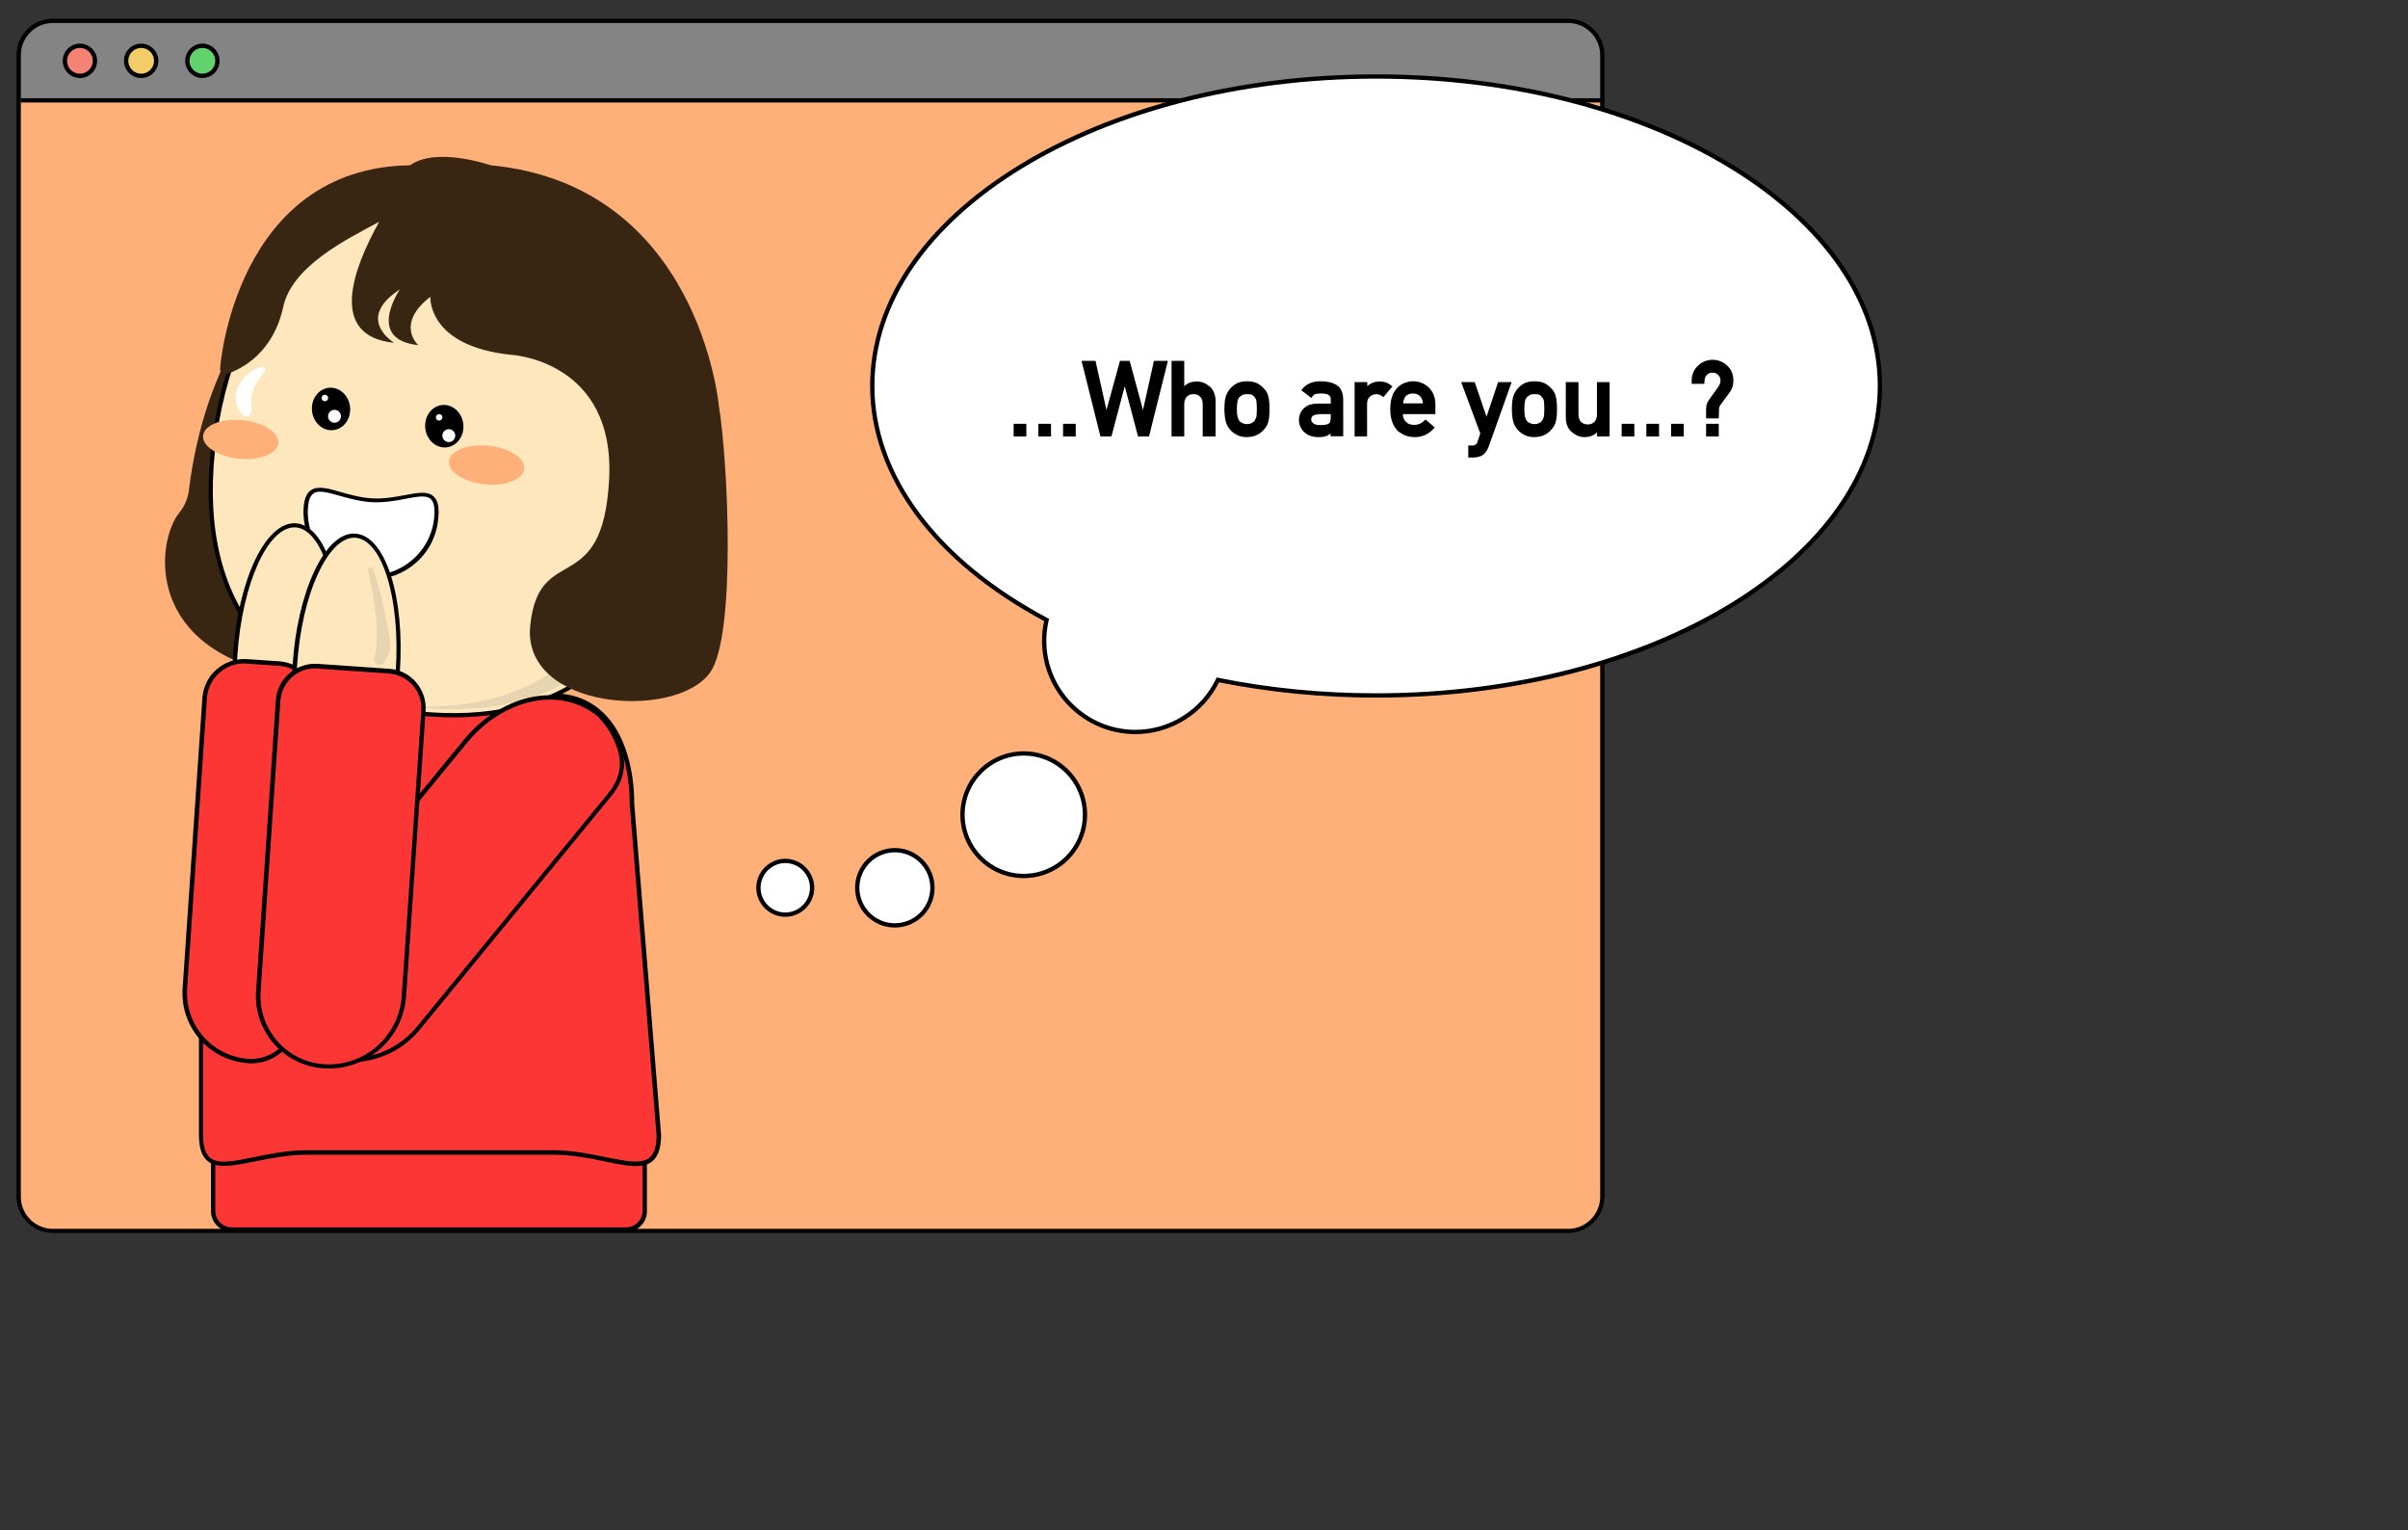 <?xml version="1.0" encoding="utf-8"?>
<!-- Generator: Adobe Illustrator 22.0.1, SVG Export Plug-In . SVG Version: 6.00 Build 0)  -->
<svg version="1.1" id="Layer_1" xmlns="http://www.w3.org/2000/svg" xmlns:xlink="http://www.w3.org/1999/xlink" x="0px" y="0px"
	 viewBox="0 0 1120.8 712" style="enable-background:new 0 0 1120.8 712;" xml:space="preserve">
<rect x="0" y="0" width="1120.8" height="712" fill="#333333" stroke="none"/>
<style type="text/css">
	.st0{fill:#FFAF78;}
	.st1{fill:#848484;}
	.st2{fill:#FC3535;}
	.st3{fill:#382612;}
	.st4{fill:#FFE7BD;}
	.st5{opacity:0.4;}
	.st6{fill:#C4B7A1;}
	.st7{fill:#FFFFFF;}
	.st8{fill:#F38475;}
	.st9{fill:#F2CC67;}
	.st10{fill:#60D36D;}
</style>
<g id="XMLID_9_">
	<g>
		<g>
			<g>
				<path class="st0" d="M745.7,46.7v510.1c0,8.8-7.1,15.9-15.9,15.9H24.6c-8.8,0-15.9-7.1-15.9-15.9V46.7h1H745.7z"/>
			</g>
		</g>
		<g>
			<g>
				<path class="st1" d="M745.7,25.6v21.1H9.7h-1V25.6c0-8.8,7.1-15.9,15.9-15.9h705.3C738.6,9.7,745.7,16.8,745.7,25.6z"/>
			</g>
		</g>
	</g>
	<g>
		<g>
			<g>
				<path d="M729.8,573.7H24.6c-9.3,0-16.9-7.6-16.9-16.9V25.6c0-9.3,7.6-16.9,16.9-16.9h705.3c9.3,0,16.9,7.6,16.9,16.9v531.3
					C746.7,566.2,739.1,573.7,729.8,573.7z M24.6,10.7c-8.2,0-14.9,6.7-14.9,14.9v531.3c0,8.2,6.7,14.9,14.9,14.9h705.3
					c8.2,0,14.9-6.7,14.9-14.9V25.6c0-8.2-6.7-14.9-14.9-14.9C729.9,10.7,24.6,10.7,24.6,10.7z"/>
			</g>
		</g>
		<g>
			<g>
				<rect x="9.7" y="45.7" width="736" height="2"/>
			</g>
		</g>
	</g>
</g>
<g>
	<g>
		<g>
			<path class="st2" d="M291.5,572.2H107.9c-4.8,0-8.7-3.9-8.7-8.7V539c0-4.8,3.9-8.7,8.7-8.7h183.5c4.8,0,8.7,3.9,8.7,8.7v24.5
				C300.2,568.3,296.3,572.2,291.5,572.2z"/>
		</g>
	</g>
	<g>
		<g>
			<path d="M291.5,573.2H107.9c-5.4,0-9.7-4.4-9.7-9.7V539c0-5.4,4.4-9.7,9.7-9.7h183.5c5.4,0,9.7,4.4,9.7,9.7v24.5
				C301.2,568.9,296.8,573.2,291.5,573.2z M107.9,531.2c-4.3,0-7.7,3.5-7.7,7.7v24.5c0,4.3,3.5,7.7,7.7,7.7h183.5
				c4.3,0,7.7-3.5,7.7-7.7V539c0-4.3-3.5-7.7-7.7-7.7L107.9,531.2L107.9,531.2z"/>
		</g>
	</g>
</g>
<g>
	<g>
		<g>
			<path class="st2" d="M257.2,536.2H142.9c-27.2,0-49.4,16.2-49.4-8.1V367.7c0-24.2,22.2-44.1,49.4-44.1h114.3
				c27.2,0,36.9,26.2,36.9,50.4l12.5,154.1C306.7,552.4,284.4,536.2,257.2,536.2z"/>
		</g>
	</g>
	<g>
		<g>
			<path d="M104.4,542.5c-3.2,0-5.8-0.6-7.8-2.3c-2.7-2.2-4-6.2-4-12.1V367.7c0-24.8,22.6-45.1,50.4-45.1h114.3
				c12.7,0,22.9,5.7,29.5,16.6c5.4,8.9,8.4,21.3,8.4,34.8l12.5,154.1c0,6-1.3,9.9-4,12.2c-4.6,3.8-12.4,2.2-22.3,0.1
				c-7.2-1.5-15.4-3.1-24.1-3.1H142.9c-8.7,0-16.9,1.7-24.1,3.1C113.3,541.5,108.4,542.5,104.4,542.5z M142.9,535.2h114.3
				c8.9,0,17.2,1.7,24.5,3.2c9.4,1.9,16.8,3.4,20.6,0.3c2.2-1.8,3.3-5.3,3.3-10.5l-12.5-154.1c0-24-9.4-49.5-35.9-49.5H142.9
				c-26.7,0-48.4,19.3-48.4,43.1v160.5c0,5.3,1.1,8.7,3.3,10.5c3.9,3.2,11.3,1.6,20.6-0.3C125.8,536.9,134,535.2,142.9,535.2z"/>
		</g>
	</g>
</g>
<g>
	<g>
		<g>
			<path class="st3" d="M203.7,85.5c0,0-100.8,20.4-115.8,142.8c-0.5,3.8-2,7.3-4.4,10.2c-11.1,13.8-16.3,64.8,50.4,75.8
				c2.3,0.4,22.3,2.2,24.6,1.8c4-0.8,9-3.1,9.3-9.9C167.8,306.2,136.3,85.2,203.7,85.5z"/>
		</g>
	</g>
</g>
<g>
	<g>
		<g>
			<path class="st4" d="M314.2,232.3c-8.2,79.4-59.6,105.8-119,99.7S90.8,289.5,98.9,210.1s63-138.8,122.4-132.7
				S322.4,152.9,314.2,232.3z"/>
		</g>
	</g>
	<g>
		<g>
			<path d="M211.2,333.8c-5.2,0-10.6-0.3-16-0.8c-31.7-3.3-57.3-14.9-74.1-33.8c-19.2-21.4-26.9-51.5-23-89.2
				c8.2-79.8,63.6-139.8,123.5-133.6c29.1,3,54.8,20.9,72.5,50.4c17.7,29.4,25.2,66.9,21.2,105.5c-3.9,37.7-17.6,65.5-40.7,82.6
				C257.8,327.4,236.1,333.8,211.2,333.8z M213,78c-55.6,0-105.3,57.2-113,132.3c-3.8,37.1,3.8,66.6,22.5,87.6
				c16.5,18.5,41.7,29.9,72.8,33.1c31.2,3.2,58.2-2.9,78.1-17.6c22.6-16.8,36.1-44.1,39.9-81.2c3.9-38.2-3.5-75.2-20.9-104.3
				c-17.4-29-42.6-46.5-71-49.5C218.5,78.1,215.7,78,213,78z"/>
		</g>
	</g>
</g>
<g class="st5">
	<g>
		<g>
			<path class="st6" d="M219.8,79c-2.1-0.2-4.1-0.3-6.2-0.4c55.8,10,94.2,76.1,86.4,151.5s-55.6,102.1-112,98.4
				c2,0.3,4.1,0.5,6.1,0.7c59.1,6.1,110.2-19.8,118.3-97.9C320.4,153.3,278.9,85.1,219.8,79z"/>
		</g>
	</g>
</g>
<g>
	<path class="st7" d="M203.3,239.6c-0.8,16.8-15.1,29.8-31.9,29s-29.8-15.1-29-31.9s14.4-4.8,31.2-4S204,222.8,203.3,239.6z"/>
	<path d="M172.8,269.7c-0.5,0-1,0-1.5,0c-17.4-0.8-30.8-15.6-30-32.9c0.2-4.4,1.3-7.2,3.3-8.6c3.2-2.3,8-1,14.1,0.8
		c4.4,1.2,9.5,2.7,14.8,2.9c5.4,0.3,10.4-0.7,14.9-1.5c5.9-1.1,10.5-2,13.3,0.5c1.9,1.6,2.7,4.5,2.4,9c-0.4,8.4-4,16.2-10.3,21.8
		C188.1,266.8,180.7,269.7,172.8,269.7z M149,228.8c-1.3,0-2.4,0.2-3.2,0.9c-1.5,1.1-2.3,3.4-2.5,7.1c-0.8,16.2,11.8,30.1,28.1,30.8
		c7.9,0.4,15.4-2.4,21.2-7.7c5.8-5.3,9.2-12.6,9.6-20.4c0.2-3.8-0.4-6.2-1.8-7.4c-2.1-1.8-6.3-1-11.6,0c-4.6,0.9-9.7,1.8-15.4,1.6
		c-5.6-0.3-10.7-1.7-15.3-3C154.6,229.7,151.4,228.8,149,228.8z"/>
</g>
<g>
	<g>
		<g>
			<path class="st3" d="M190.9,76.9L190.9,76.9c12.3-8.8,37.3,0,37.5,0l0,0c97.1,9.3,106.2,112,106.2,112
				c4.1,24.2,8.3,107.1-4.2,124.2c-16.2,22.2-87.7,17.2-83.6-22.1s33.6-11.8,36.7-67.6s-45.6-58.3-45.6-58.3
				c-38.4-4-37.6-26.1-37.6-27l0,0c-16,12.4-6.3,21.9-5.6,22.5l0,0c-24-2.5-9.5-24.5-8.6-25.9l0,0c-20.2,13.1-4.2,23.8-2.8,24.7v0.1
				c-30.4-3.2-19.3-33.9-6.8-56.3c-15.6,8.4-40.6,20.7-44.7,39.7c-4.7,21.4-19.2,28.7-26.1,31.1c-1.8,0.6-3.5-0.9-3.2-2.7
				C102.3,171.3,109.4,78.1,190.9,76.9z"/>
		</g>
	</g>
</g>
<g>
	<g>
		<g>
			<path class="st7" d="M117.6,182.3c-2.1,6.8,1.2,8.6-2,11.1c-2.1,1.7-7.4-5.1-5.3-11.9c2.1-6.8,9.9-11.4,12.5-10.6
				C125.4,171.6,119.6,175.5,117.6,182.3z"/>
		</g>
	</g>
</g>
<g>
	<g>
		<g>
			<path class="st4" d="M157.4,307.7c-2.3,34.1-12.9,31.4-26.1,30.5s-24.1,0.3-21.8-33.8s14.9-61,28.2-60.1
				C150.9,245.3,159.8,273.6,157.4,307.7z"/>
		</g>
	</g>
	<g>
		<g>
			<path d="M139,339.7c-1.9,0-3.8-0.1-5.8-0.3c-0.7,0-1.3-0.1-2-0.1s-1.3-0.1-2-0.1c-6.2-0.4-12-0.7-15.9-5.2
				c-4.3-4.9-5.8-14.3-4.8-29.5c2.4-35.2,15.3-61.9,29.2-61c14,1,23.1,29.2,20.7,64.4c-1,15.2-3.8,24.3-8.7,28.6
				C146.6,339,143,339.7,139,339.7z M137,245.4c-12.4,0-24.2,26.2-26.5,59.2c-1,14.7,0.4,23.6,4.3,28.1c3.4,3.9,8.6,4.2,14.5,4.5
				c0.7,0,1.3,0.1,2,0.1s1.3,0.1,2,0.1c6,0.5,11.1,0.8,15-2.5c4.5-3.9,7.1-12.5,8.1-27.2c2.3-33.5-6.2-61.4-18.8-62.3
				C137.4,245.4,137.2,245.4,137,245.4z"/>
		</g>
	</g>
</g>
<g>
	<g>
		<g>
			<path class="st2" d="M114.9,307.8l14.9,1c10.6,0.7,18.6,10,17.9,20.5l-9.9,144.9c-0.8,11.5-10.8,20.3-22.3,19.5l0,0
				c-17.4-1.2-30.6-16.4-29.4-33.7l9.2-135.1C96,314.8,104.8,307.1,114.9,307.8z"/>
		</g>
	</g>
	<g>
		<g>
			<path d="M116.9,494.8c-0.5,0-1,0-1.5-0.1c-18-1.2-31.6-16.8-30.4-34.8l9.2-135.1c0.4-5.2,2.7-9.9,6.6-13.3s8.9-5.1,14.1-4.8
				l14.9,1c5.4,0.4,10.3,2.8,13.9,6.9c3.6,4.1,5.3,9.3,5,14.7l-9.9,144.9C138,485.9,128.4,494.8,116.9,494.8z M113.6,308.7
				c-4.2,0-8.2,1.5-11.4,4.3c-3.5,3.1-5.6,7.3-5.9,11.9L87.1,460c-1.1,16.9,11.6,31.5,28.5,32.7c11,0.7,20.5-7.6,21.3-18.6
				l9.9-144.9c0.3-4.8-1.3-9.5-4.5-13.2s-7.7-5.9-12.5-6.2l-14.9-1C114.4,308.7,114,308.7,113.6,308.7z"/>
		</g>
	</g>
</g>
<g>
	<g>
		<g>
			<path class="st4" d="M185.1,312.6c-2.3,34.1-12.9,31.4-26.1,30.5c-13.2-0.9-24.1,0.3-21.8-33.8s14.9-61,28.2-60.1
				C178.6,250.1,187.5,278.5,185.1,312.6z"/>
		</g>
	</g>
	<g>
		<g>
			<path d="M166.7,344.5c-1.9,0-3.8-0.1-5.8-0.3c-0.7,0-1.3-0.1-2-0.1s-1.3-0.1-2-0.1c-6.2-0.4-12-0.7-15.9-5.2
				c-4.3-4.9-5.8-14.3-4.8-29.5c1.1-16.6,4.7-32,10.1-43.5c5.5-11.7,12.3-18,19.1-17.5c14,1,23.1,29.2,20.7,64.4
				c-1,15.2-3.8,24.3-8.7,28.6C174.3,343.9,170.7,344.5,166.7,344.5z M164.8,250.2c-5.7,0-11.7,5.9-16.6,16.4
				c-5.3,11.2-8.8,26.4-9.9,42.8c-1,14.7,0.4,23.6,4.3,28.1c3.4,3.9,8.6,4.2,14.5,4.5c0.7,0,1.3,0.1,2,0.1s1.3,0.1,2,0.1
				c6,0.5,11.1,0.8,15-2.5c4.5-3.9,7.1-12.5,8.1-27.2c2.3-33.5-6.2-61.4-18.8-62.3C165.1,250.2,164.9,250.2,164.8,250.2z"/>
		</g>
	</g>
</g>
<g>
	<g>
		<g>
			<g>
				<path class="st2" d="M136.9,484.1l-10.4-8.5c-5.6-4.6-6.5-13-1.8-18.6l92.1-112.2c15.8-19.3,43-27.7,62.3-11.9l3.9,4.6
					c8.6,13.2,8.5,23.1,0.7,32.6l-88.9,108.4C180.4,495.9,154.4,498.4,136.9,484.1z"/>
			</g>
		</g>
		<g>
			<g>
				<path d="M162.9,494.4c-9.7,0-19-3.3-26.6-9.5l-10.4-8.5c-2.9-2.4-4.7-5.8-5.1-9.6c-0.4-3.8,0.7-7.5,3.1-10.4L216,344.1
					c8-9.8,19.1-16.9,30.4-19.5c12.3-2.8,24.1-0.2,33.3,7.4l0.1,0.1l4,4.7c8.7,13.3,8.9,23.8,0.6,33.8L195.5,479
					c-7.1,8.7-17.2,14-28.4,15.1C165.7,494.3,164.3,494.4,162.9,494.4z M137.5,483.3c8.2,6.8,18.7,9.9,29.4,8.9
					c10.7-1.1,20.3-6.2,27.1-14.4l88.9-108.4c7.7-9.4,7.5-18.8-0.7-31.4l-3.8-4.5c-8.7-7.1-19.9-9.6-31.5-6.9
					c-10.9,2.5-21.5,9.3-29.3,18.8l-92.1,112.2c-2.1,2.5-3,5.7-2.7,9s1.9,6.2,4.4,8.3L137.5,483.3z"/>
			</g>
		</g>
	</g>
	<g>
		<g>
			<g>
				<path class="st2" d="M147.8,310l33.3,2.3c9.4,0.6,16.6,8.9,16,18.3L188,463.5c-1.3,19.3-18.1,33.9-37.4,32.6l0,0
					c-17.9-1.2-31.6-16.9-30.4-34.8l9.2-135.3C130.1,316.6,138.4,309.4,147.8,310z"/>
			</g>
		</g>
		<g>
			<g>
				<path d="M153,497.2c-0.8,0-1.6,0-2.5-0.1c-18.5-1.3-32.6-17.4-31.3-35.9l9.2-135.3c0.3-4.8,2.5-9.3,6.2-12.5s8.4-4.8,13.2-4.5
					l33.3,2.3c4.8,0.3,9.3,2.5,12.5,6.2s4.8,8.4,4.5,13.2l-9.1,133C187.7,482.6,171.8,497.2,153,497.2z M146.6,311
					c-3.9,0-7.6,1.4-10.6,4c-3.3,2.9-5.2,6.8-5.5,11.1l-9.2,135.3c-1.2,17.4,12,32.6,29.4,33.8c18.8,1.3,35-12.9,36.3-31.7
					l9.1-132.9c0.3-4.3-1.1-8.5-4-11.7c-2.9-3.3-6.8-5.2-11.1-5.5l-33.3-2.3C147.4,311,147,311,146.6,311z"/>
			</g>
		</g>
	</g>
</g>
<g>
	<g>
		<g>
			
				<ellipse transform="matrix(0.102 -0.995 0.995 0.102 -102.954 295.056)" class="st0" cx="112" cy="204.6" rx="9" ry="17.6"/>
		</g>
	</g>
</g>
<g>
	<g>
		<g>
			
				<ellipse transform="matrix(0.102 -0.995 0.995 0.102 -12.016 419.673)" class="st0" cx="226.5" cy="216.5" rx="9" ry="17.6"/>
		</g>
	</g>
</g>
<g>
	<g>
		<g>
			<ellipse class="st8" cx="37.2" cy="28.3" rx="7" ry="7"/>
		</g>
	</g>
	<g>
		<g>
			<path d="M37.2,36.3c-4.4,0-8-3.6-8-8s3.6-8,8-8s8,3.6,8,8S41.6,36.3,37.2,36.3z M37.2,22.3c-3.3,0-6,2.7-6,6s2.7,6,6,6s6-2.7,6-6
				S40.5,22.3,37.2,22.3z"/>
		</g>
	</g>
</g>
<g>
	<g>
		<g>
			<ellipse class="st9" cx="65.7" cy="28.3" rx="7" ry="7"/>
		</g>
	</g>
	<g>
		<g>
			<path d="M65.7,36.3c-4.4,0-8-3.6-8-8s3.6-8,8-8s8,3.6,8,8S70.1,36.3,65.7,36.3z M65.7,22.3c-3.3,0-6,2.7-6,6s2.7,6,6,6
				c3.3,0,6-2.7,6-6S69,22.3,65.7,22.3z"/>
		</g>
	</g>
</g>
<g>
	<g>
		<g>
			<ellipse class="st10" cx="94.2" cy="28.3" rx="7" ry="7"/>
		</g>
	</g>
	<g>
		<g>
			<path d="M94.2,36.3c-4.4,0-8-3.6-8-8s3.6-8,8-8s8,3.6,8,8S98.6,36.3,94.2,36.3z M94.2,22.3c-3.3,0-6,2.7-6,6s2.7,6,6,6s6-2.7,6-6
				S97.5,22.3,94.2,22.3z"/>
		</g>
	</g>
</g>
<g class="st5">
	<g>
		<g>
			<path class="st6" d="M171.3,265.3c2.7,12,5.8,30.1,2.9,40.8c-0.7,2.6,2.6,4.4,4.4,2.3c2.3-2.7,3.8-6.6,2.7-12.2
				c-1.7-8.5-4.2-23.1-7.9-31.6C172.8,263.4,171,264,171.3,265.3z"/>
		</g>
	</g>
</g>
<g>
	<path class="st7" d="M117.5,182.5c-2.1,6.8,1.2,8.6-2,11.1c-2.1,1.7-7.4-5.1-5.3-11.9c2.1-6.8,9.9-11.4,12.5-10.6
		S119.6,175.7,117.5,182.5z"/>
</g>
<g>
	<g>
		<g>
			<ellipse transform="matrix(0.995 -0.102 0.102 0.995 -18.649 16.763)" cx="154.1" cy="190.2" rx="8.9" ry="9.9"/>
		</g>
	</g>
	<g>
		<circle class="st7" cx="151.2" cy="185.2" r="1.5"/>
	</g>
	<g>
		<circle class="st7" cx="155.7" cy="193.7" r="3"/>
	</g>
</g>
<g>
	<g>
		<g>
			<ellipse transform="matrix(0.995 -0.102 0.102 0.995 -19.189 22.196)" cx="206.8" cy="198.2" rx="8.9" ry="9.9"/>
		</g>
	</g>
	<g>
		<circle class="st7" cx="204.4" cy="194.2" r="1.5"/>
	</g>
	<g>
		<circle class="st7" cx="208.9" cy="202.7" r="3"/>
	</g>
</g>
<g>
	<g>
		<g>
			<g>
				<path class="st7" d="M640.5,35.6C511,35.6,406,100.1,406,179.6c0,43.5,31.4,82.5,81.1,108.9c-0.7,3.1-1.1,6.3-1.1,9.6
					c0,23.5,19,42.5,42.5,42.5c16.9,0,31.6-9.9,38.4-24.2c23.2,4.7,47.9,7.2,73.6,7.2c129.5,0,234.5-64.5,234.5-144
					S770,35.6,640.5,35.6z"/>
			</g>
		</g>
		<g>
			<g>
				<path d="M528.5,341.6c-24,0-43.5-19.5-43.5-43.5c0-3,0.3-6.1,1-9.1c-51.5-27.6-81-67.4-81-109.4c0-38.8,24.6-75.3,69.2-102.7
					c44.4-27.3,103.5-42.3,166.3-42.3s121.9,15,166.3,42.3c44.6,27.4,69.2,63.9,69.2,102.7s-24.6,75.3-69.2,102.7
					c-44.4,27.3-103.5,42.3-166.3,42.3c-24.9,0-49.5-2.4-73.1-7.1C560.1,332.2,544.9,341.6,528.5,341.6z M640.5,36.6
					c-128.8,0-233.5,64.1-233.5,143c0,41.4,29.4,80.8,80.6,108l0.7,0.4l-0.2,0.7c-0.7,3.1-1.1,6.2-1.1,9.4
					c0,22.9,18.6,41.5,41.5,41.5c15.9,0,30.6-9.3,37.5-23.7l0.3-0.7l0.8,0.2c23.6,4.8,48.3,7.2,73.4,7.2
					c128.8,0,233.5-64.1,233.5-143S769.3,36.6,640.5,36.6z"/>
			</g>
		</g>
	</g>
	<g>
		<g>
			<g>
				<circle class="st7" cx="476.5" cy="379.1" r="28.5"/>
			</g>
		</g>
		<g>
			<g>
				<path d="M476.5,408.6c-16.3,0-29.5-13.2-29.5-29.5s13.2-29.5,29.5-29.5s29.5,13.2,29.5,29.5S492.8,408.6,476.5,408.6z
					 M476.5,351.6c-15.2,0-27.5,12.3-27.5,27.5s12.3,27.5,27.5,27.5s27.5-12.3,27.5-27.5S491.7,351.6,476.5,351.6z"/>
			</g>
		</g>
	</g>
	<g>
		<g>
			<g>
				<circle class="st7" cx="416.5" cy="413.1" r="17.5"/>
			</g>
		</g>
		<g>
			<g>
				<path d="M416.5,431.6c-10.2,0-18.5-8.3-18.5-18.5s8.3-18.5,18.5-18.5s18.5,8.3,18.5,18.5S426.7,431.6,416.5,431.6z M416.5,396.6
					c-9.1,0-16.5,7.4-16.5,16.5s7.4,16.5,16.5,16.5s16.5-7.4,16.5-16.5S425.6,396.6,416.5,396.6z"/>
			</g>
		</g>
	</g>
	<g>
		<g>
			<g>
				<circle class="st7" cx="365.5" cy="413.1" r="12.5"/>
			</g>
		</g>
		<g>
			<g>
				<path d="M365.5,426.6c-7.4,0-13.5-6.1-13.5-13.5s6.1-13.5,13.5-13.5s13.5,6.1,13.5,13.5S372.9,426.6,365.5,426.6z M365.5,401.6
					c-6.3,0-11.5,5.2-11.5,11.5s5.2,11.5,11.5,11.5s11.5-5.2,11.5-11.5S371.8,401.6,365.5,401.6z"/>
			</g>
		</g>
	</g>
	<g>
		<g>
			<g>
				<path d="M472.3,197.7h4.9v4.9h-4.9V197.7z"/>
			</g>
			<g>
				<path d="M477.7,203.1h-5.9v-5.9h5.9V203.1z M472.8,202.1h3.9v-3.9h-3.9V202.1z"/>
			</g>
		</g>
		<g>
			<g>
				<path d="M483.8,197.7h4.9v4.9h-4.9V197.7z"/>
			</g>
			<g>
				<path d="M489.2,203.1h-5.9v-5.9h5.9V203.1z M484.3,202.1h3.9v-3.9h-3.9V202.1z"/>
			</g>
		</g>
		<g>
			<g>
				<path d="M495.3,197.7h4.9v4.9h-4.9V197.7z"/>
			</g>
			<g>
				<path d="M500.7,203.1h-5.9v-5.9h5.9V203.1z M495.8,202.1h3.9v-3.9h-3.9V202.1z"/>
			</g>
		</g>
		<g>
			<g>
				<path d="M504.1,168.4h5.5l5.4,24.3h0.1l6.6-24.3h3.8l6.6,24.3h0.1l5.4-24.3h5.5l-8.5,34.2h-4.3l-6.5-24.6h-0.1l-6.5,24.6h-4.3
					L504.1,168.4z"/>
			</g>
			<g>
				<path d="M534.8,203.1h-5.1l-6.2-23.4l-6.2,23.4h-5.1l-8.8-35.2h6.5l5.1,22.9l6.3-22.9h4.5l6.2,22.9l5.1-22.9h6.5L534.8,203.1z
					 M530.4,202.1h3.6l8.3-33.2h-4.4l-5.4,24.3h-0.8l-0.2-0.4l-6.5-23.9h-3l-6.6,24.3h-0.8l-0.2-0.4l-5.3-23.9h-4.4l8.3,33.2h3.5
					l6.5-24.6h0.8l0.2,0.4L530.4,202.1z"/>
			</g>
		</g>
		<g>
			<g>
				<path d="M545.8,168.4h4.9v12.4h0.1c1.6-1.9,3.7-2.9,6.3-2.9c2,0,3.9,0.7,5.5,2.1c1.7,1.4,2.5,3.5,2.6,6.3v16.2h-4.9V188
					c0-1.7-0.5-3-1.4-3.9s-2-1.4-3.4-1.4s-2.6,0.5-3.5,1.4s-1.4,2.2-1.4,3.9v14.5h-4.9v-34.1H545.8z"/>
			</g>
			<g>
				<path d="M565.7,203.1h-5.9v-15c0-1.6-0.4-2.7-1.2-3.5s-1.8-1.2-3.1-1.2s-2.3,0.4-3.1,1.2s-1.2,2-1.2,3.5v15h-5.9v-35.2h5.9v11.8
					c1.6-1.5,3.6-2.2,5.9-2.2c2.1,0,4.1,0.8,5.9,2.3c1.8,1.5,2.7,3.8,2.8,6.7v16.6L565.7,203.1L565.7,203.1z M560.8,202.1h3.9v-15.7
					c-0.1-2.6-0.9-4.6-2.4-6c-1.6-1.3-3.3-2-5.2-2c-2.5,0-4.4,0.9-5.9,2.7l-0.1,0.2h-0.7l-0.1-0.5v-11.9h-3.9v33.2h3.9v-14
					c0-1.8,0.5-3.3,1.5-4.2c1-1,2.3-1.5,3.8-1.5s2.8,0.5,3.8,1.5s1.5,2.4,1.5,4.2L560.8,202.1L560.8,202.1z"/>
			</g>
		</g>
		<g>
			<g>
				<path d="M570.3,190.4c0-2.6,0.2-4.5,0.6-5.9c0.4-1.3,1.1-2.5,2-3.4c0.7-0.8,1.6-1.5,2.8-2.2c1.2-0.6,2.7-0.9,4.6-1
					c1.9,0,3.5,0.4,4.7,1s2.1,1.4,2.7,2.2c1,0.9,1.7,2.1,2.1,3.4c0.4,1.4,0.6,3.3,0.6,5.9s-0.2,4.5-0.6,5.9
					c-0.4,1.3-1.1,2.5-2.1,3.5c-0.3,0.4-0.7,0.7-1.1,1.1c-0.4,0.4-0.9,0.7-1.6,1c-1.2,0.7-2.7,1-4.7,1.1c-1.9,0-3.4-0.4-4.6-1.1
					c-1.2-0.6-2.1-1.3-2.8-2.1c-0.9-1-1.6-2.1-2-3.5C570.6,194.9,570.3,193,570.3,190.4z M585.5,190.5c0-1.7-0.1-3-0.2-3.8
					c-0.2-0.8-0.5-1.4-1-2c-0.4-0.5-0.9-1-1.6-1.3c-0.7-0.3-1.5-0.5-2.3-0.5s-1.6,0.2-2.3,0.5s-1.2,0.7-1.6,1.3
					c-0.4,0.6-0.7,1.2-0.9,2s-0.3,2-0.3,3.8c0,1.7,0.1,2.9,0.3,3.7s0.5,1.5,0.9,2.1c0.4,0.5,1,0.9,1.6,1.2c0.7,0.3,1.5,0.5,2.3,0.5
					c0.9,0,1.7-0.2,2.3-0.5c0.7-0.4,1.2-0.8,1.6-1.2c0.5-0.6,0.8-1.3,1-2.1C585.4,193.3,585.5,192.1,585.5,190.5z"/>
			</g>
			<g>
				<path d="M580.4,203.4c-2,0-3.6-0.4-4.8-1.1c-1.2-0.6-2.2-1.4-2.9-2.2c-0.9-1-1.7-2.3-2.1-3.7c-0.4-1.4-0.7-3.4-0.7-6
					s0.2-4.6,0.7-6.1c0.5-1.4,1.2-2.6,2.1-3.6c0.7-0.8,1.7-1.6,2.9-2.3c1.3-0.6,2.9-1,4.8-1c2,0,3.7,0.4,4.9,1
					c1.2,0.7,2.2,1.5,2.9,2.3c1,0.9,1.7,2.1,2.1,3.6c0.4,1.4,0.6,3.5,0.6,6.1s-0.2,4.6-0.6,6c-0.4,1.4-1.2,2.7-2.2,3.7
					c-0.3,0.4-0.7,0.7-1.2,1.1c-0.4,0.4-1,0.8-1.7,1.1C584,203,582.4,203.3,580.4,203.4z M580.4,178.5c-1.8,0-3.2,0.3-4.3,0.9
					c-1.1,0.6-2,1.3-2.7,2.1c-0.9,0.9-1.5,2-1.9,3.2c-0.4,1.3-0.6,3.3-0.6,5.8s0.2,4.4,0.6,5.7c0.4,1.3,1.1,2.4,1.9,3.3
					c0.6,0.7,1.5,1.4,2.7,2c1.1,0.6,2.6,1,4.4,1c1.8,0,3.3-0.4,4.4-1c0.6-0.3,1.1-0.6,1.5-0.9c0.5-0.4,0.8-0.7,1.1-1
					c0.9-0.9,1.6-2,2-3.3s0.6-3.2,0.6-5.7s-0.2-4.4-0.6-5.8c-0.4-1.2-1-2.3-1.9-3.2c-0.6-0.8-1.5-1.5-2.6-2.1
					C583.7,178.8,582.2,178.5,580.4,178.5z M580.4,198.5c-0.9,0-1.7-0.2-2.5-0.6c-0.7-0.4-1.3-0.8-1.8-1.4c-0.5-0.7-0.8-1.5-1-2.3
					s-0.3-2.1-0.3-3.8c0-1.8,0.1-3,0.3-3.9c0.2-0.8,0.5-1.6,1-2.2c0.5-0.6,1.1-1.1,1.8-1.4c1.6-0.7,3.6-0.7,5.1,0
					c0.8,0.3,1.4,0.8,1.8,1.5c0.5,0.6,0.9,1.3,1,2.2c0.2,0.8,0.2,2.1,0.2,3.9c0,1.7-0.1,2.9-0.2,3.8c-0.2,0.9-0.5,1.7-1.1,2.3
					c-0.4,0.5-1,1-1.8,1.4C582.2,198.3,581.3,198.5,580.4,198.5z M580.4,183.4c-0.8,0-1.5,0.1-2.1,0.4c-0.6,0.3-1.1,0.7-1.5,1.1
					c-0.4,0.5-0.7,1.1-0.8,1.8c-0.2,0.8-0.3,2-0.3,3.6s0.1,2.8,0.3,3.6c0.2,0.7,0.5,1.4,0.8,1.9c0.3,0.4,0.8,0.8,1.5,1.1
					c1.3,0.6,3,0.6,4.2,0c0.6-0.3,1.1-0.7,1.4-1.1c0.4-0.6,0.7-1.2,0.9-1.9c0.1-0.7,0.2-1.9,0.2-3.6c0-1.7-0.1-2.9-0.2-3.7
					c-0.1-0.7-0.4-1.3-0.9-1.8c-0.3-0.5-0.8-0.9-1.4-1.2C581.9,183.5,581.2,183.4,580.4,183.4z"/>
			</g>
		</g>
		<g>
			<g>
				<path d="M619.8,200.4L619.8,200.4c-0.5,0.8-1.2,1.4-2.2,1.8c-0.9,0.4-2.2,0.6-3.9,0.6c-2.7,0-4.8-0.8-6.3-2.2s-2.3-3.1-2.3-5.3
					c0-2,0.7-3.7,2-5.1c1.3-1.4,3.3-2.1,5.9-2.1h6.8v-2.6c0-2.1-1.6-3.2-5-3.1c-1.2,0-2.2,0.1-2.9,0.4c-0.7,0.3-1.3,0.8-1.7,1.5
					l-3.8-2.9c1.9-2.4,4.6-3.6,8.2-3.6c3.1,0,5.5,0.5,7.3,1.7s2.8,3.3,2.8,6.3v16.6h-4.9L619.8,200.4L619.8,200.4z M619.8,192.3H614
					c-2.8,0.1-4.2,1-4.2,2.9c0,0.8,0.4,1.5,1.1,2.1c0.7,0.6,1.9,1,3.5,1c2,0,3.5-0.2,4.3-0.7s1.1-1.7,1.1-3.5L619.8,192.3
					L619.8,192.3z"/>
			</g>
			<g>
				<path d="M613.7,203.4c-2.8,0-5.1-0.8-6.6-2.3c-1.6-1.5-2.5-3.4-2.5-5.6c0-2.2,0.7-4,2.2-5.4c1.4-1.5,3.5-2.2,6.3-2.3h6.3v-2.1
					c0-0.7-0.2-1.2-0.6-1.6c-0.7-0.7-2-1-3.9-1c-1.2,0-2.1,0.1-2.7,0.3c-0.6,0.2-1.1,0.7-1.5,1.3l-0.3,0.5l-4.7-3.6l0.3-0.4
					c2-2.6,4.9-3.8,8.6-3.8c3.1,0,5.7,0.6,7.6,1.8c2,1.3,3,3.6,3,6.7V203h-5.9v-1.3c-0.4,0.4-0.9,0.7-1.5,1
					C616.8,203.2,615.4,203.4,613.7,203.4z M613,188.7c-2.4,0-4.3,0.7-5.5,2c-1.3,1.3-1.9,2.8-1.9,4.7c0,2,0.7,3.6,2.2,4.9
					c1.4,1.3,3.4,2,6,2c1.6,0,2.8-0.2,3.7-0.6c0.9-0.4,1.5-0.9,1.9-1.6l0.1-0.3h0.8l0.1,0.5v1.7h3.9v-16c0-2.8-0.9-4.7-2.6-5.9
					c-1.7-1.1-4.1-1.7-7.1-1.7c-3.3-0.1-5.8,0.9-7.5,3l3,2.3c0.4-0.6,1-1,1.7-1.2c0.8-0.3,1.8-0.4,3.1-0.4c2.2-0.1,3.7,0.4,4.6,1.3
					c0.6,0.6,0.9,1.4,0.9,2.4v3L613,188.7L613,188.7z M614.7,198.8c-0.1,0-0.2,0-0.4,0c-1.8,0-3-0.4-3.8-1.1
					c-0.8-0.7-1.3-1.5-1.3-2.5c0-1.5,0.8-3.3,4.7-3.4h6.4v2.3c0,2-0.4,3.3-1.4,3.9C618.1,198.5,616.7,198.8,614.7,198.8z M614,192.8
					c-3.4,0.1-3.7,1.4-3.7,2.4c0,0.7,0.3,1.2,0.9,1.7c0.6,0.6,1.7,0.9,3.2,0.9c2,0,3.3-0.2,4.1-0.7c0.6-0.4,0.9-1.5,0.9-3.1v-1.3
					H614V192.8z"/>
			</g>
		</g>
		<g>
			<g>
				<path d="M631,178.3h4.9v2.6h0.1c1.6-1.9,3.7-2.9,6.3-2.9c2,0,3.7,0.7,5.1,1.9l-3.6,4.2c-1-0.8-2.1-1.2-3.2-1.2
					c-1.2,0-2.3,0.4-3.2,1.2c-1,0.8-1.5,2.1-1.5,3.9v14.6H631V178.3z"/>
			</g>
			<g>
				<path d="M636.4,203.1h-5.9v-25.3h5.9v1.9c1.6-1.5,3.6-2.2,5.9-2.2c2.1,0,3.9,0.7,5.4,2l0.4,0.3l-4.2,5l-0.4-0.3
					c-0.9-0.7-1.9-1.1-2.9-1.1c-1.1,0-2.1,0.4-2.9,1.1c-0.9,0.7-1.4,1.9-1.4,3.5v15.1H636.4z M631.5,202.1h3.9V188
					c0-1.9,0.6-3.4,1.7-4.3c1-0.9,2.1-1.3,3.5-1.3c1.1,0,2.1,0.3,3.1,1l2.9-3.5c-1.3-0.9-2.8-1.4-4.4-1.4c-2.5,0-4.4,0.9-5.9,2.7
					l-0.2,0.2h-0.7l-0.1-0.5v-2.1h-3.9v23.3L631.5,202.1L631.5,202.1z"/>
			</g>
		</g>
		<g>
			<g>
				<path d="M652.6,192.3c0,2,0.6,3.4,1.7,4.5c1,1,2.4,1.5,4.1,1.5c2,0,3.8-0.8,5.3-2.4l3.5,3c-2.5,2.7-5.4,4-8.8,3.9
					c-1.3,0-2.5-0.2-3.8-0.6c-0.6-0.2-1.2-0.5-1.8-0.8s-1.2-0.7-1.7-1.1c-1-0.9-1.9-2.2-2.5-3.8c-0.7-1.6-1.1-3.6-1.1-6.1
					c0-2.4,0.3-4.4,0.9-6c0.6-1.6,1.4-2.9,2.3-3.8c1-1,2.1-1.6,3.3-2.1c1.2-0.4,2.4-0.6,3.5-0.6c2.8,0,5.1,0.9,7.1,2.7
					s2.9,4.3,3,7.5v4h-15V192.3z M662.8,188.2c-0.1-1.9-0.6-3.3-1.5-4.3c-0.9-0.9-2.1-1.4-3.6-1.4s-2.7,0.5-3.6,1.4
					c-0.9,1-1.4,2.4-1.5,4.3H662.8z"/>
			</g>
			<g>
				<path d="M658.6,203.4c-1.4,0-2.7-0.2-4-0.6c-0.7-0.2-1.3-0.5-1.9-0.9c-0.6-0.3-1.2-0.7-1.8-1.1c-1.1-1-2-2.3-2.7-4
					c-0.7-1.6-1.1-3.7-1.1-6.3c0-2.5,0.3-4.5,0.9-6.2c0.6-1.7,1.5-3,2.5-4s2.2-1.7,3.4-2.2c1.2-0.4,2.5-0.7,3.7-0.7
					c2.9,0,5.4,1,7.4,2.9s3.1,4.6,3.1,7.9v4.5h-15.2c0.1,1.6,0.6,2.7,1.5,3.6c1,1,2.2,1.4,3.8,1.4c1.9,0,3.5-0.7,5-2.2l0.3-0.3
					l4.3,3.7l-0.4,0.4C665.1,202,662,203.4,658.6,203.4z M657.7,178.5c-1.1,0-2.2,0.2-3.3,0.6c-1.1,0.4-2.2,1.1-3.1,1.9
					c-0.9,0.9-1.6,2.1-2.2,3.7c-0.6,1.5-0.9,3.5-0.9,5.8c0,2.4,0.3,4.4,1,5.9c0.6,1.6,1.4,2.8,2.4,3.6c0.5,0.4,1,0.7,1.6,1
					s1.1,0.6,1.7,0.8c1.2,0.4,2.4,0.5,3.7,0.5c3,0,5.7-1.1,7.9-3.4l-2.8-2.4c-1.6,1.5-3.4,2.2-5.3,2.2c-1.8,0-3.3-0.6-4.5-1.7
					c-1.2-1.1-1.8-2.7-1.8-4.8v-0.5h15.2v-3.5c0-3-1-5.5-2.8-7.2C662.6,179.4,660.3,178.5,657.7,178.5z M663.3,188.7H652v-0.5
					c0.1-2,0.7-3.6,1.7-4.6s2.4-1.5,4-1.5s2.9,0.5,4,1.5c1,1.1,1.6,2.6,1.7,4.6L663.3,188.7z M653.1,187.7h9.2
					c-0.1-1.5-0.6-2.7-1.4-3.4c-0.8-0.8-1.9-1.2-3.3-1.2s-2.4,0.4-3.3,1.2C653.7,185.1,653.2,186.2,653.1,187.7z"/>
			</g>
		</g>
		<g>
			<g>
				<path d="M680.9,178.3h5.2l5.8,17h0.1l5.7-17h5.2l-10.5,29.4c-0.7,1.8-1.6,3.1-2.8,3.8s-2.6,1-4.1,1h-1.6v-4.6h1.4
					c0.6,0,1.2-0.2,1.8-0.5c0.5-0.4,0.9-0.9,1.1-1.6l1.3-4.1L680.9,178.3z"/>
			</g>
			<g>
				<path d="M685.5,212.9h-2.1v-5.6h1.9c0.5,0,1-0.1,1.5-0.4c0.4-0.3,0.8-0.7,0.9-1.3l1.3-3.9l-8.9-23.9h6.3l5.5,16.1l5.4-16.1h6.3
					l-10.7,30c-0.7,1.9-1.7,3.3-3,4.1C688.6,212.6,687.1,212.9,685.5,212.9z M684.4,211.9h1.1c1.4,0,2.7-0.3,3.8-0.9
					c1.1-0.6,1.9-1.8,2.6-3.5l10.2-28.7H698l-5.7,17h-0.7l-0.2-0.3l-5.7-16.7h-4.1l8.5,22.9l-1.4,4.2c-0.3,0.8-0.7,1.4-1.3,1.9
					c-0.6,0.4-1.3,0.6-2.1,0.6h-0.9L684.4,211.9L684.4,211.9z"/>
			</g>
		</g>
		<g>
			<g>
				<path d="M704.2,190.4c0-2.6,0.2-4.5,0.6-5.9c0.4-1.3,1.1-2.5,2-3.4c0.7-0.8,1.6-1.5,2.8-2.2c1.2-0.6,2.7-0.9,4.6-1
					c1.9,0,3.5,0.4,4.7,1s2.1,1.4,2.7,2.2c1,0.9,1.7,2.1,2.1,3.4c0.4,1.4,0.6,3.3,0.6,5.9s-0.2,4.5-0.6,5.9
					c-0.4,1.3-1.1,2.5-2.1,3.5c-0.3,0.4-0.7,0.7-1.1,1.1c-0.4,0.4-0.9,0.7-1.6,1c-1.2,0.7-2.7,1-4.7,1.1c-1.9,0-3.4-0.4-4.6-1.1
					c-1.2-0.6-2.1-1.3-2.8-2.1c-0.9-1-1.6-2.1-2-3.5S704.2,193,704.2,190.4z M719.4,190.5c0-1.7-0.1-3-0.2-3.8c-0.2-0.8-0.5-1.4-1-2
					c-0.4-0.5-0.9-1-1.6-1.3c-0.7-0.3-1.5-0.5-2.3-0.5s-1.6,0.2-2.3,0.5s-1.2,0.7-1.6,1.3c-0.4,0.6-0.7,1.2-0.9,2s-0.3,2-0.3,3.8
					c0,1.7,0.1,2.9,0.3,3.7s0.5,1.5,0.9,2.1c0.4,0.5,1,0.9,1.6,1.2c0.7,0.3,1.5,0.5,2.3,0.5c0.9,0,1.7-0.2,2.3-0.5
					c0.7-0.4,1.2-0.8,1.6-1.2c0.5-0.6,0.8-1.3,1-2.1C719.3,193.3,719.4,192.1,719.4,190.5z"/>
			</g>
			<g>
				<path d="M714.2,203.4c-2,0-3.6-0.4-4.8-1.1c-1.2-0.6-2.2-1.4-2.9-2.2c-0.9-1-1.7-2.3-2.1-3.7c-0.4-1.4-0.7-3.4-0.7-6
					s0.2-4.6,0.7-6.1c0.5-1.4,1.2-2.6,2.1-3.6c0.7-0.8,1.7-1.6,2.9-2.3c1.3-0.6,2.9-1,4.8-1c2,0,3.7,0.4,4.9,1
					c1.2,0.7,2.2,1.5,2.9,2.3c1,0.9,1.7,2.1,2.1,3.6c0.4,1.4,0.6,3.5,0.6,6.1s-0.2,4.6-0.6,6c-0.4,1.4-1.2,2.7-2.2,3.7
					c-0.3,0.4-0.7,0.7-1.2,1.1c-0.4,0.4-1,0.8-1.7,1.1C717.9,203,716.2,203.3,714.2,203.4z M714.2,178.5c-1.8,0-3.2,0.3-4.3,0.9
					c-1.1,0.6-2,1.3-2.7,2.1c-0.9,0.9-1.5,2-1.9,3.2c-0.4,1.3-0.6,3.3-0.6,5.8s0.2,4.4,0.6,5.7c0.4,1.3,1.1,2.4,1.9,3.3
					c0.6,0.7,1.5,1.4,2.7,2c1.1,0.6,2.6,1,4.4,1c1.8,0,3.3-0.4,4.4-1c0.6-0.3,1.1-0.6,1.5-0.9c0.5-0.4,0.8-0.7,1.1-1
					c0.9-0.9,1.6-2,2-3.3s0.6-3.2,0.6-5.7s-0.2-4.4-0.6-5.8c-0.4-1.2-1-2.3-1.9-3.2c-0.6-0.8-1.5-1.5-2.6-2.1
					C717.5,178.8,716.1,178.5,714.2,178.5z M714.2,198.5c-0.9,0-1.7-0.2-2.5-0.6c-0.7-0.4-1.3-0.8-1.8-1.4c-0.5-0.7-0.8-1.5-1-2.3
					s-0.3-2.1-0.3-3.8c0-1.8,0.1-3,0.3-3.9c0.2-0.8,0.5-1.6,1-2.2c0.5-0.6,1.1-1.1,1.8-1.4c1.6-0.7,3.6-0.7,5.1,0
					c0.8,0.3,1.4,0.8,1.8,1.5c0.5,0.6,0.9,1.3,1,2.2c0.2,0.8,0.2,2.1,0.2,3.9c0,1.7-0.1,2.9-0.2,3.8c-0.2,0.9-0.5,1.7-1.1,2.3
					c-0.4,0.5-1,1-1.8,1.4C716.1,198.3,715.2,198.5,714.2,198.5z M714.2,183.4c-0.8,0-1.5,0.1-2.1,0.4c-0.6,0.3-1.1,0.7-1.5,1.1
					c-0.4,0.5-0.7,1.1-0.8,1.8c-0.2,0.8-0.3,2-0.3,3.6s0.1,2.8,0.3,3.6c0.2,0.7,0.5,1.4,0.8,1.9c0.3,0.4,0.8,0.8,1.5,1.1
					c1.3,0.6,3,0.6,4.2,0c0.6-0.3,1.1-0.7,1.4-1.1c0.4-0.6,0.7-1.2,0.9-1.9c0.1-0.7,0.2-1.9,0.2-3.6c0-1.7-0.1-2.9-0.2-3.7
					c-0.1-0.7-0.4-1.3-0.9-1.8c-0.3-0.5-0.8-0.9-1.4-1.2C715.8,183.5,715,183.4,714.2,183.4z"/>
			</g>
		</g>
		<g>
			<g>
				<path d="M729.4,178.3h4.9v14.5c0,1.6,0.5,2.9,1.4,3.8c0.9,0.9,2.1,1.4,3.5,1.4s2.6-0.5,3.4-1.4c0.9-0.9,1.4-2.2,1.4-3.8v-14.5
					h4.9v24.3H744V200h-0.1c-1.6,1.9-3.7,2.9-6.3,2.9c-2,0-3.8-0.8-5.5-2.2c-1.8-1.4-2.7-3.5-2.7-6.2V178.3L729.4,178.3z"/>
			</g>
			<g>
				<path d="M737.5,203.4c-2.1,0-4.1-0.8-5.8-2.3c-1.9-1.5-2.8-3.7-2.9-6.6v-16.7h5.9v15c0,1.5,0.4,2.7,1.2,3.5s1.8,1.2,3.1,1.2
					s2.3-0.4,3.1-1.2s1.2-2,1.2-3.5v-15h5.9v25.3h-5.9v-1.9C741.9,202.6,739.9,203.4,737.5,203.4z M729.9,178.8v15.7
					c0,2.6,0.8,4.5,2.5,5.8c1.5,1.4,3.3,2.1,5.2,2.1c2.5,0,4.4-0.9,5.9-2.7l0.2-0.2h0.7l0.1,0.5v2.1h3.9v-23.3h-3.9v14
					c0,1.8-0.5,3.2-1.5,4.2s-2.3,1.5-3.8,1.5s-2.8-0.5-3.8-1.5s-1.5-2.4-1.5-4.2v-14L729.9,178.8L729.9,178.8z"/>
			</g>
		</g>
		<g>
			<g>
				<path d="M755.3,197.7h4.9v4.9h-4.9V197.7z"/>
			</g>
			<g>
				<path d="M760.7,203.1h-5.9v-5.9h5.9V203.1z M755.8,202.1h3.9v-3.9h-3.9V202.1z"/>
			</g>
		</g>
		<g>
			<g>
				<path d="M766.8,197.7h4.9v4.9h-4.9V197.7z"/>
			</g>
			<g>
				<path d="M772.2,203.1h-5.9v-5.9h5.9V203.1z M767.3,202.1h3.9v-3.9h-3.9V202.1z"/>
			</g>
		</g>
		<g>
			<g>
				<path d="M778.3,197.7h4.9v4.9h-4.9V197.7z"/>
			</g>
			<g>
				<path d="M783.7,203.1h-5.9v-5.9h5.9V203.1z M778.8,202.1h3.9v-3.9h-3.9V202.1z"/>
			</g>
		</g>
		<g>
			<g>
				<path d="M794.6,191c0-0.9,0.1-1.8,0.2-2.5c0.2-0.7,0.5-1.4,1-2.1l4.3-6c0.8-1.1,1.2-2.2,1.2-3.2c0-1.3-0.5-2.4-1.3-3.2
					c-0.9-0.7-1.8-1.1-2.8-1.1c-1.2,0-2.3,0.4-3.1,1.1c-0.9,0.8-1.4,2.2-1.4,4.1h-4.9v-1c0-2.7,0.9-4.8,2.7-6.5s3.9-2.6,6.3-2.6
					c2.5,0,4.6,0.8,6.4,2.4c1.9,1.7,2.8,3.9,2.8,6.8c0,2-0.5,3.7-1.5,5l-4.4,6c-0.6,0.8-0.9,1.8-0.8,3v2.7h-4.9V191H794.6z
					 M794.6,197.7h4.9v4.9h-4.9V197.7z"/>
			</g>
			<g>
				<path d="M800,203.1h-5.9v-5.9h5.9V203.1z M795.1,202.1h3.9v-3.9h-3.9V202.1z M800,194.7h-5.9V191c0-1,0.1-1.8,0.2-2.6
					c0.2-0.8,0.6-1.5,1.1-2.3l4.3-6c0.7-1,1.1-2,1.1-2.9c0-1.2-0.4-2.1-1.1-2.8c-0.8-0.7-1.6-1-2.5-1c-1.1,0-2,0.3-2.7,1
					c-0.8,0.7-1.2,2-1.2,3.7v0.5h-5.9v-1.5c0-2.8,1-5.1,2.9-6.9c1.8-1.8,4.1-2.7,6.7-2.8c2.6,0,4.9,0.9,6.8,2.6c2,1.8,3,4.2,3,7.1
					c0,2.1-0.6,3.9-1.6,5.3l-4.4,6c-0.5,0.7-0.8,1.6-0.7,2.7L800,194.7L800,194.7z M795.1,193.7h3.9v-2.2c0-1.3,0.3-2.4,0.9-3.3
					l4.4-6c0.9-1.3,1.4-2.9,1.5-4.8c0-2.7-0.9-4.8-2.7-6.4c-1.7-1.5-3.8-2.3-6.1-2.3s-4.3,0.9-6,2.5s-2.6,3.7-2.6,6.2v0.5h3.9
					c0.1-1.8,0.6-3.1,1.5-4c0.9-0.8,2-1.3,3.4-1.3c1.1,0,2.2,0.4,3.1,1.2c1,0.9,1.5,2.1,1.5,3.5c0,1.1-0.4,2.3-1.3,3.5l-4.3,6
					c-0.5,0.6-0.8,1.3-0.9,1.9c-0.1,0.7-0.2,1.5-0.2,2.4L795.1,193.7L795.1,193.7z"/>
			</g>
		</g>
	</g>
</g>
</svg>
